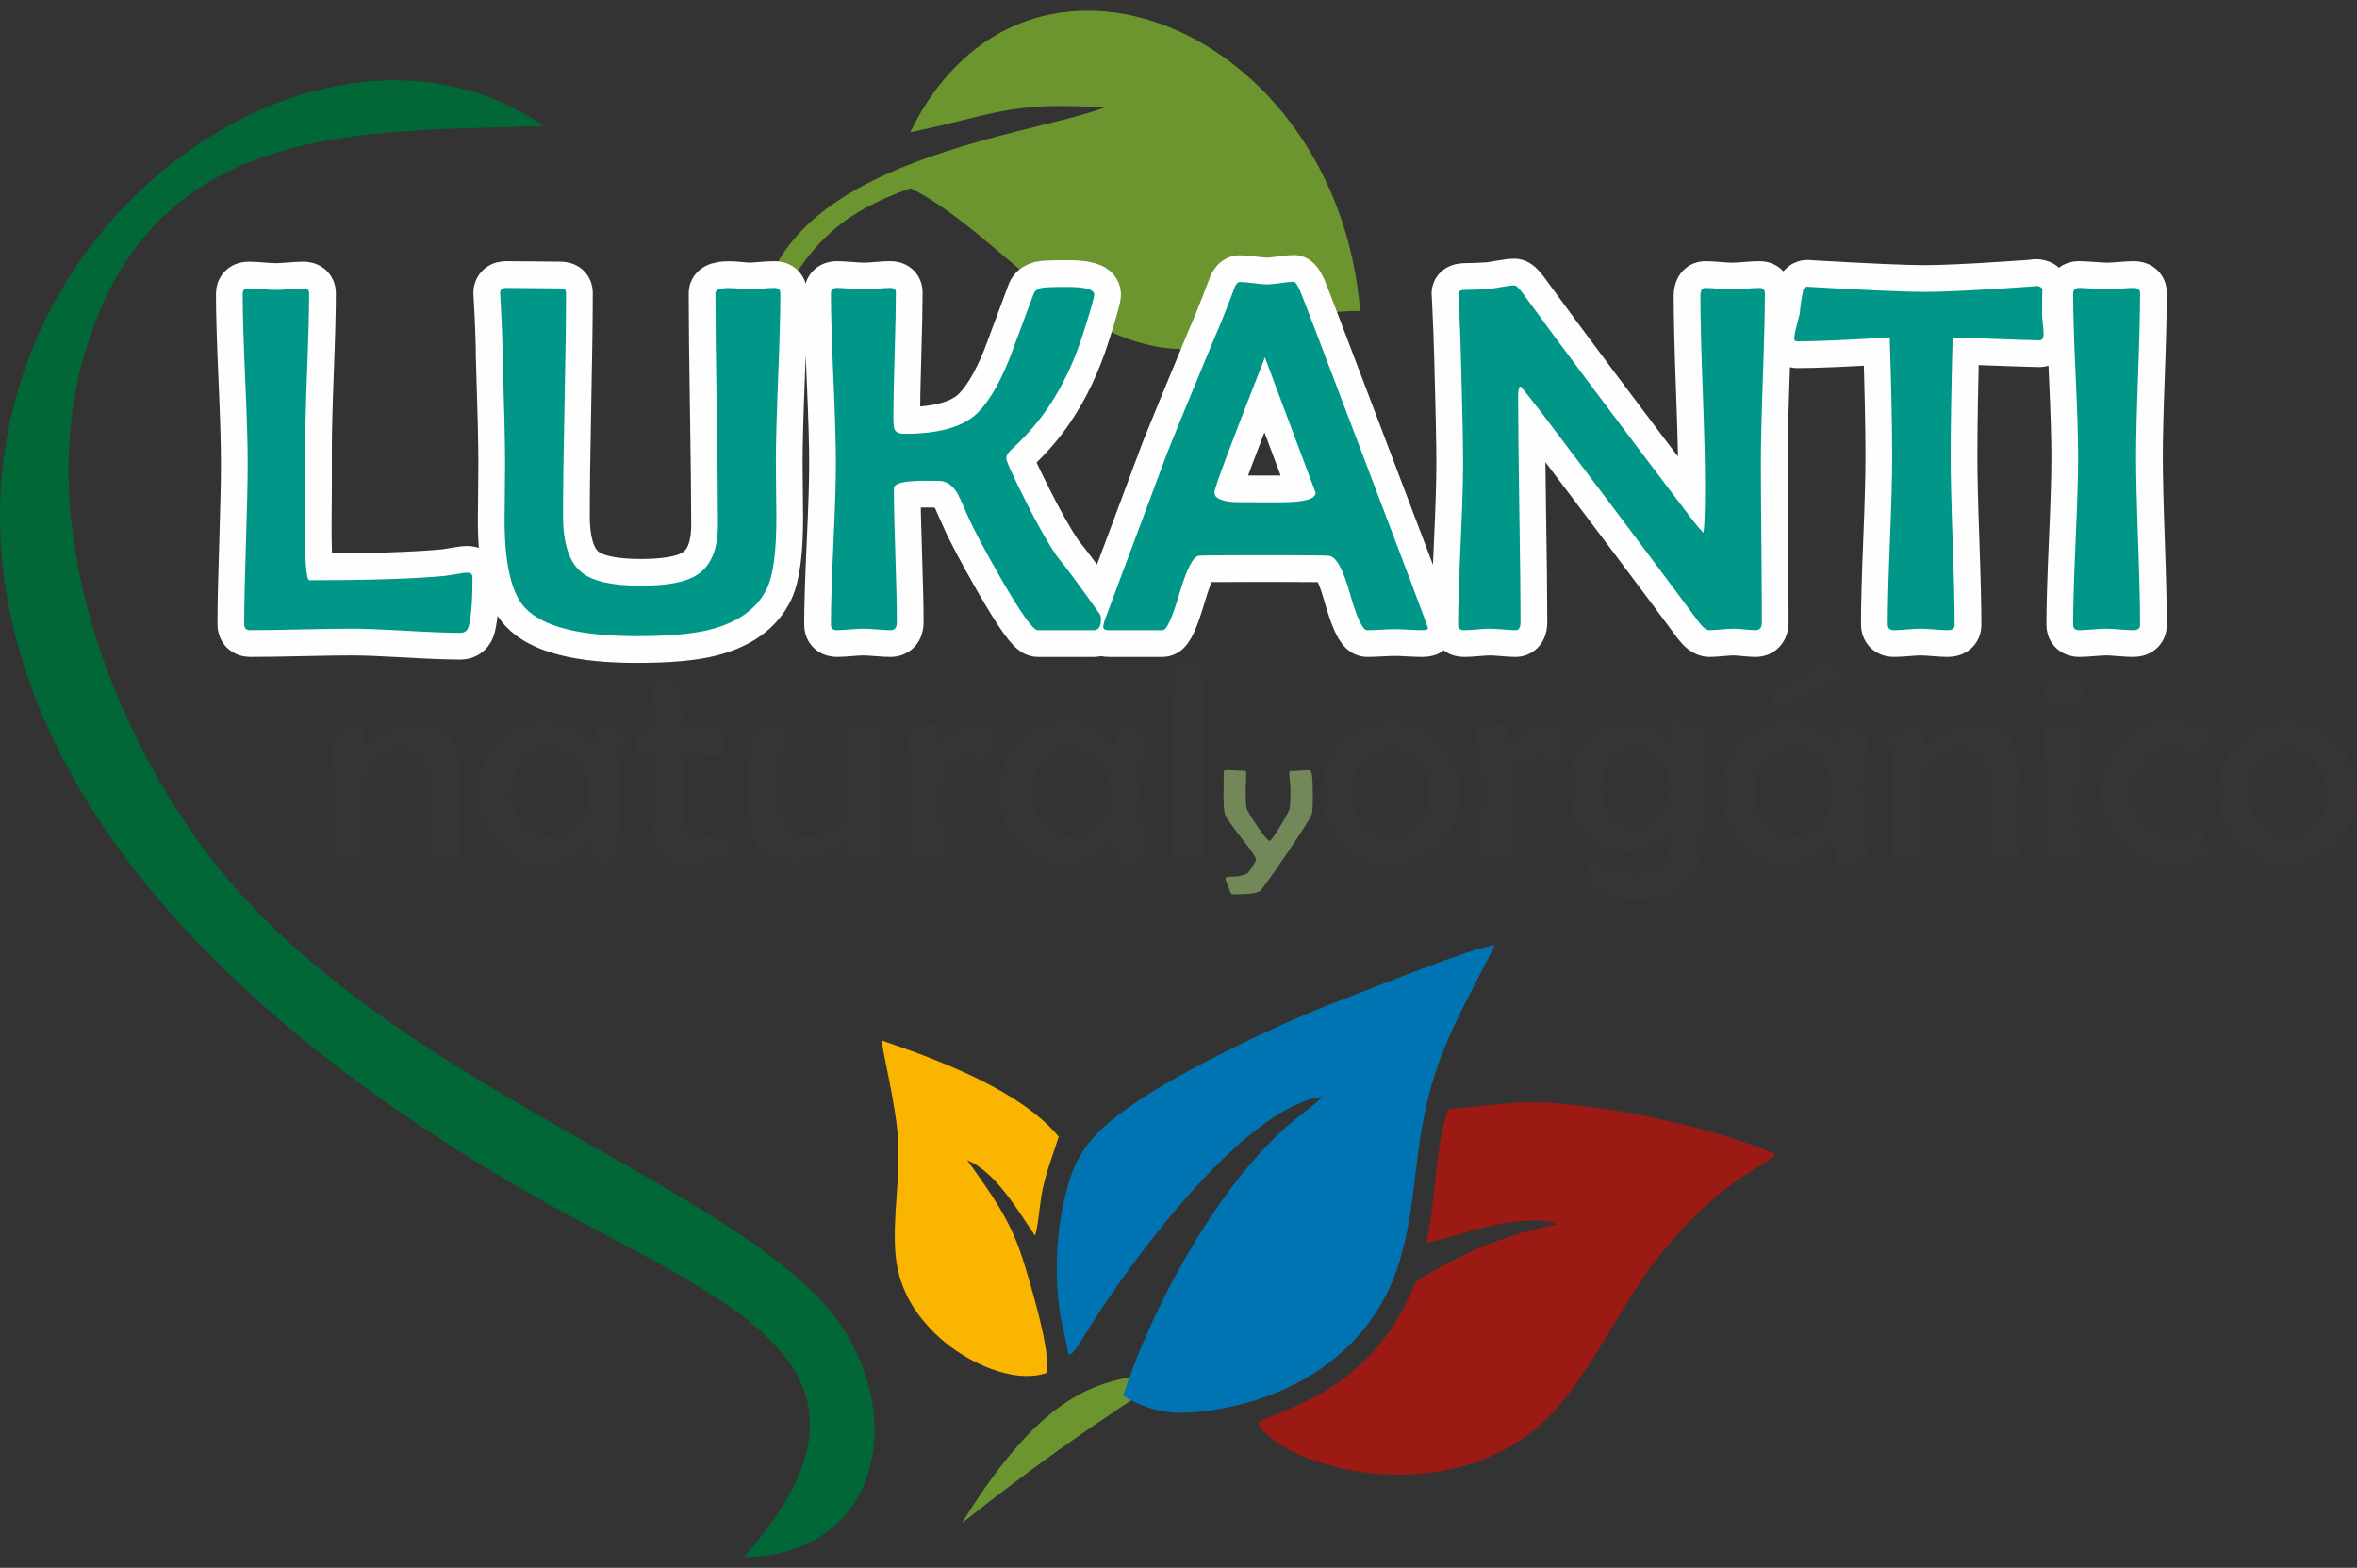 <?xml version="1.0" encoding="UTF-8"?>
<!DOCTYPE svg PUBLIC "-//W3C//DTD SVG 1.1//EN" "http://www.w3.org/Graphics/SVG/1.1/DTD/svg11.dtd">
<!-- Creator: CorelDRAW 2017 -->
<svg xmlns="http://www.w3.org/2000/svg" xml:space="preserve" width="33.077mm" height="22mm" version="1.1" style="shape-rendering:geometricPrecision; text-rendering:geometricPrecision; image-rendering:optimizeQuality; fill-rule:evenodd; clip-rule:evenodd"
viewBox="0 0 3307.7 2200"
 xmlns:xlink="http://www.w3.org/1999/xlink">
 <rect x="0" y="0" width="3307.7" height="2200" fill="#333333" stroke="none"/>
 <defs>
  <style type="text/css">
   <![CDATA[
    .str0 {stroke:#FEFEFE;stroke-width:75;stroke-linecap:round;stroke-linejoin:round;stroke-miterlimit:22.926}
    .fil2 {fill:none;fill-rule:nonzero}
    .fil6 {fill:#0074B3}
    .fil0 {fill:#016737}
    .fil1 {fill:#6C9530}
    .fil7 {fill:#9B1A14}
    .fil8 {fill:#F9B500}
    .fil4 {fill:#373435;fill-rule:nonzero}
    .fil3 {fill:#009688;fill-rule:nonzero}
    .fil5 {fill:#738859;fill-rule:nonzero}
   ]]>
  </style>
 </defs>
 <g id="Capa_x0020_1">
  <g id="_2057429691648">
   <path class="fil0" d="M1043.65 2184.98c178.14,-1.52 227.58,-174.66 144.3,-313.29 -114.08,-189.9 -576.93,-320.91 -845.7,-612.16 -154.11,-166.99 -302.42,-486.35 -224.79,-758.68 95.14,-333.72 387.12,-315.37 645.75,-323.96 -475.51,-329.69 -1433.8,678.5 -29.24,1492.52 262.05,151.87 557.16,236.4 309.68,515.57z"/>
   <path class="fil1" d="M1277.3 185.59c119.92,-24.61 136.08,-43.37 272.75,-34.76 -109.92,42.11 -487.75,75.85 -484.11,320.71 61.11,-112.44 92.64,-165.19 211.87,-207.34 85.36,41.3 183.66,153.94 261.33,192.58 170.43,84.77 206,-20.82 369.6,-20.43 -32.63,-398.99 -471.22,-579.4 -631.44,-250.76z"/>
   <path class="fil1" d="M1349.69 2137.47c535.42,-425.31 661.06,-281.94 579.11,-666.46 -270.49,740.22 -314.51,239.21 -579.11,666.46z"/>
   <g>
    <path class="fil2 str0" d="M663.1 810.22c0,31.79 -1.76,54.46 -5.14,67.9 -1.64,6.66 -5.61,9.93 -11.92,9.93 -16.95,0 -42.19,-0.94 -75.96,-2.92 -33.77,-1.87 -59.02,-2.92 -75.96,-2.92 -15.89,0 -39.73,0.35 -71.4,1.05 -31.67,0.7 -55.51,1.05 -71.52,1.05 -5.72,0 -8.53,-2.8 -8.53,-8.53 0,-24.89 0.82,-62.4 2.46,-112.65 1.63,-50.25 2.45,-87.88 2.45,-113 0,-26.41 -1.17,-66.15 -3.51,-118.97 -2.33,-52.82 -3.5,-92.43 -3.5,-118.96 0,-5.02 2.8,-7.48 8.53,-7.48 4.21,0 10.4,0.35 18.93,1.06 8.41,0.7 14.84,1.05 19.17,1.05 4.09,0 10.51,-0.35 19.16,-1.05 8.76,-0.71 15.07,-1.06 19.28,-1.06 5.49,0 8.18,2.22 8.18,6.55 0,24.19 -0.93,60.53 -2.8,109.14 -1.87,48.62 -2.81,85.19 -2.81,109.62 0,11.8 0,29.91 0,54.1 -0.23,24.19 -0.35,42.19 -0.35,54.11 0,50.6 2.11,75.96 6.2,75.96 84.02,0 147.59,-1.99 190.36,-6.08 2.1,-0.24 7.36,-1.05 15.77,-2.46 6.78,-1.28 12.04,-1.98 15.78,-1.98 4.79,0 7.13,2.22 7.13,6.54zm432.02 -398.72c0,26.53 -1.05,66.14 -3.15,118.96 -2.11,52.82 -3.16,92.44 -3.16,118.96 0,8.65 0.12,21.62 0.35,38.8 0.24,17.3 0.35,30.03 0.35,38.56 0,47.68 -4.44,80.75 -13.32,99.22 -13.79,28.28 -40.32,47.44 -79.81,57.49 -24.19,6.2 -58.32,9.23 -102.37,9.23 -79.93,0 -132.29,-13.2 -157.18,-39.73 -19.16,-20.45 -28.74,-61.58 -28.74,-123.17 0,-7.48 0.11,-20.21 0.35,-38.21 0.23,-17.88 0.35,-31.9 0.35,-42.19 0,-26.99 -1.17,-76.54 -3.51,-148.87 0,-18.7 -1.05,-46.63 -3.15,-83.91 -0.24,-2.68 -0.35,-4.55 -0.35,-5.37 0,-4.79 2.92,-7.25 8.88,-7.25 9.35,0 22.08,0.12 38.09,0.35 18.47,0.24 31.09,0.35 37.75,0.35 5.26,0 7.83,1.99 7.83,6.2 0,34.59 -0.7,86.82 -2.11,156.35 -1.4,69.65 -2.1,121.77 -2.1,156.36 0,39.26 8.77,65.91 26.41,79.81 14.96,12.27 42.77,18.47 83.09,18.47 36.81,0 62.87,-5.03 78.41,-15.08 19.63,-12.5 29.45,-35.99 29.45,-70.46 0,-36.11 -0.59,-90.22 -1.76,-162.44 -1.16,-72.21 -1.75,-126.32 -1.75,-162.43 0,-3.62 3.27,-5.84 9.93,-6.78 4.8,-0.7 11.57,-0.7 20.46,0 10.51,0.94 15.42,1.41 15.07,1.41 4.09,0 10.28,-0.35 18.58,-1.06 8.3,-0.7 14.49,-1.05 18.58,-1.05 5.73,0 8.53,2.46 8.53,7.48zm449.91 456.68c0,10.75 -3.27,16.13 -9.93,16.13l-78.77 0c-6.66,0 -23.95,-24.31 -51.88,-72.8 -23.49,-41.14 -39.15,-70.7 -46.98,-88.93 -7.71,-17.65 -12.27,-27.35 -13.32,-29.45 -6.89,-11.45 -14.84,-17.41 -23.96,-18.11 -2.68,-0.24 -10.28,-0.35 -22.78,-0.35 -28.63,0 -43.01,3.5 -43.01,10.63 0,20.92 0.7,52.35 2.11,94.07 1.4,41.72 2.1,72.92 2.1,93.6 0,7.6 -2.8,11.34 -8.53,11.34 -4.32,0 -10.87,-0.35 -19.52,-1.05 -8.64,-0.7 -15.07,-1.05 -19.39,-1.05 -4.09,0 -10.17,0.35 -18.35,1.05 -8.06,0.7 -14.14,1.05 -18.23,1.05 -5.73,0 -8.53,-2.57 -8.53,-7.83 0,-25.12 1.17,-62.87 3.5,-113.24 2.34,-50.24 3.51,-87.99 3.51,-113.11 0,-26.41 -1.17,-66.26 -3.51,-119.32 -2.33,-53.05 -3.5,-92.78 -3.5,-119.31 0,-5.02 2.8,-7.48 8.53,-7.48 4.09,0 10.4,0.35 18.81,1.05 8.42,0.71 14.73,1.06 19.05,1.06 4.09,0 10.28,-0.35 18.47,-1.06 8.18,-0.7 14.37,-1.05 18.46,-1.05 5.26,0 7.83,2.11 7.83,6.2 0,19.39 -0.59,48.61 -1.75,87.64 -1.17,39.03 -1.76,68.36 -1.76,87.99 0,8.89 0.59,14.49 1.76,16.71 1.75,4.09 6.42,6.2 14.02,6.2 44.17,0 76.54,-8.18 97.11,-24.66 17.53,-14.61 34.24,-41.37 49.9,-80.4 11.45,-30.61 22.78,-61.23 34.24,-91.85 1.63,-3.85 5.14,-6.43 10.63,-7.83 3.74,-0.93 15.78,-1.4 36.46,-1.4 25.12,0 37.74,3.62 37.74,10.63 0,4.09 -5.25,22.67 -15.77,55.51 -12.27,38.33 -28.16,72.1 -47.8,101.32 -12.97,19.86 -30.15,39.85 -51.65,59.95 -5.49,4.79 -8.18,9.23 -8.18,13.08 0,4.09 9.23,24.43 27.7,61 15.89,31.79 30.38,57.27 43.35,76.43 14.38,17.53 34.36,44.64 60.07,81.1 1.17,2.1 1.75,4.21 1.75,6.54zm458.9 13.33c0,1.87 -2.69,2.8 -8.18,2.8 -4.32,0 -10.75,-0.23 -19.05,-0.7 -8.41,-0.47 -14.72,-0.7 -19.05,-0.7 -4.32,0 -10.86,0.23 -19.63,0.7 -8.64,0.47 -15.19,0.7 -19.51,0.7 -6.31,0 -14.38,-17.3 -24.19,-51.89 -9.82,-34.59 -19.75,-52.11 -29.92,-52.58 -8.3,-0.47 -29.91,-0.7 -65.09,-0.7l-53.29 0c-37.04,0 -58.19,0.23 -63.45,0.7 -8.06,0.7 -17.18,18.35 -27.34,52.82 -10.17,34.47 -18,51.65 -23.49,51.65l-76.66 0c-4.56,0 -6.9,-1.64 -6.9,-5.02 0,-2.46 1.64,-7.95 4.91,-16.37l85.42 -228.8c7.25,-18.35 29.1,-71.52 65.56,-159.4 6.55,-14.61 15.43,-36.58 26.53,-65.91 2.8,-8.76 5.73,-13.08 9,-13.08 4.32,0 10.86,0.58 19.4,1.63 8.53,1.17 14.95,1.75 19.28,1.75 4.2,0 10.4,-0.58 18.81,-1.87 8.42,-1.28 14.61,-1.87 18.58,-1.87 1.99,0 4.91,4.09 8.65,12.27 5.26,12.86 31.67,81.92 79.11,207.19 67.08,176.23 100.5,265.04 100.5,266.68zm-157.64 -190.13c-2.1,-5.5 -13.09,-34.83 -32.96,-87.76 -19.28,-51.42 -31.9,-85.43 -38.21,-102.14 -47.33,120.48 -70.93,183.7 -70.93,189.31 0,7.83 8.53,12.27 25.71,13.68 0.93,0.23 11.92,0.35 33.19,0.35l34.82 0c32.25,0 48.38,-4.45 48.38,-13.44zm630.44 -279.88c0,26.29 -0.93,65.91 -2.8,118.85 -1.87,52.93 -2.8,92.66 -2.8,119.07 0,24.9 0.23,62.17 0.7,111.84 0.46,49.66 0.7,86.82 0.7,111.71 0,7.6 -2.92,11.34 -8.65,11.34 -3.51,0 -8.65,-0.35 -15.54,-1.05 -6.9,-0.7 -12.16,-1.05 -15.54,-1.05 -3.74,0 -9.35,0.35 -16.95,1.05 -7.59,0.7 -13.2,1.05 -16.94,1.05 -4.09,0 -8.88,-3.62 -14.49,-10.87 -49.2,-66.49 -123.64,-165.59 -223.55,-297.52 -15.55,-20.1 -24.54,-31.32 -27,-33.54 -2.22,0 -3.39,4.68 -3.39,14.03 0,35.17 0.59,87.87 1.64,158.34 1.17,70.35 1.75,123.17 1.75,158.22 0,7.6 -2.33,11.34 -6.89,11.34 -3.86,0 -9.82,-0.35 -17.76,-1.05 -7.95,-0.7 -13.91,-1.05 -17.77,-1.05 -4.09,0 -10.28,0.35 -18.34,1.05 -8.07,0.7 -14.26,1.05 -18.35,1.05 -5.73,0 -8.53,-2.34 -8.53,-6.89 0,-25.01 1.17,-62.87 3.5,-113.47 2.34,-50.49 3.51,-88.47 3.51,-113.82 0,-27.58 -1.05,-77.36 -3.04,-149.23 -0.35,-18.7 -1.52,-46.75 -3.27,-84.14l-0.35 -4.44c-0.23,-3.51 2.45,-5.26 8.18,-5.49 14.84,-0.24 26.41,-0.7 34.82,-1.41 3.28,-0.23 9.23,-1.16 18.12,-2.8 7.48,-1.4 13.43,-2.1 17.76,-2.1 2.1,0 5.72,3.27 10.75,9.93 52.47,72.1 132.75,179.49 240.96,321.83 4.79,5.96 9.23,11.1 13.32,15.42 1.64,-9.58 2.34,-31.43 2.34,-65.67 0,-29.68 -1.05,-74.21 -3.27,-133.57 -2.22,-59.36 -3.27,-103.65 -3.27,-133.1 0,-7.6 2.33,-11.34 6.89,-11.34 4.09,0 10.28,0.35 18.58,1.05 8.42,0.71 14.61,1.06 18.7,1.06 4.32,0 10.87,-0.35 19.51,-1.06 8.77,-0.7 15.2,-1.05 19.52,-1.05 4.79,0 7.24,2.46 7.24,7.48zm391.13 57.26c0,5.96 -2.1,8.88 -6.19,8.88 -6.43,0 -46.86,-1.4 -121.42,-4.2 -1.87,69.64 -2.8,125.39 -2.8,167.45 0,26.18 0.93,65.56 2.8,118.15 1.87,52.47 2.81,91.85 2.81,118.02 0,4.8 -3.28,7.25 -9.94,7.25 -4.09,0 -10.28,-0.35 -18.81,-1.05 -8.41,-0.7 -14.73,-1.05 -19.05,-1.05 -4.09,0 -10.4,0.35 -18.81,1.05 -8.42,0.7 -14.73,1.05 -18.82,1.05 -5.72,0 -8.53,-2.8 -8.53,-8.53 0,-26.06 1.05,-65.09 3.16,-117.33 2.1,-52.12 3.15,-91.38 3.15,-117.56 0,-40.66 -1.17,-96.52 -3.5,-167.45 -59.02,3.74 -102.37,5.61 -129.83,5.61 -2.69,0 -4.09,-1.17 -4.09,-3.39 0,-4.21 1.05,-10.05 3.15,-17.88 2.57,-10.05 4.09,-16.01 4.56,-17.77 0.47,-8.06 2.1,-19.16 4.91,-33.3 1.17,-2.92 3.04,-4.44 5.84,-4.44l4.09 0.35c80.75,4.67 134.04,7.01 159.86,7.01 22.79,0 60.18,-1.63 111.95,-5.02 35.41,-2.22 50.14,-3.39 44.18,-3.39 5.96,0 9.23,2.1 9.93,6.19 -0.47,-2.45 -0.7,8.53 -0.7,33.19 0,3.04 0.35,7.59 1.05,13.91 0.7,6.31 1.05,10.98 1.05,14.25zm135.44 408.3c0,4.8 -3.27,7.25 -9.93,7.25 -4.09,0 -10.28,-0.35 -18.81,-1.05 -8.42,-0.7 -14.61,-1.05 -18.7,-1.05 -4.33,0 -10.75,0.35 -19.17,1.05 -8.41,0.7 -14.72,1.05 -18.81,1.05 -5.73,0 -8.53,-2.57 -8.53,-7.83 0,-26.06 1.17,-65.21 3.5,-117.68 2.34,-52.35 3.51,-91.61 3.51,-117.91 0,-25.35 -1.17,-63.33 -3.51,-114.17 -2.33,-50.71 -3.5,-88.81 -3.5,-114.17 0,-5.72 2.69,-8.53 7.95,-8.53 4.32,0 10.86,0.35 19.86,1.05 8.88,0.71 15.66,1.06 20.22,1.06 4.09,0 10.28,-0.35 18.46,-1.06 8.3,-0.7 14.49,-1.05 18.58,-1.05 5.96,0 8.88,2.34 8.88,6.9 0,25.47 -0.93,63.8 -2.8,114.99 -1.87,51.06 -2.81,89.39 -2.81,114.98 0,26.3 0.94,65.68 2.81,118.15 1.87,52.47 2.8,91.85 2.8,118.02z"/>
    <path id="1" class="fil3" d="M663.1 810.22c0,31.79 -1.76,54.46 -5.14,67.9 -1.64,6.66 -5.61,9.93 -11.92,9.93 -16.95,0 -42.19,-0.94 -75.96,-2.92 -33.77,-1.87 -59.02,-2.92 -75.96,-2.92 -15.89,0 -39.73,0.35 -71.4,1.05 -31.67,0.7 -55.51,1.05 -71.52,1.05 -5.72,0 -8.53,-2.8 -8.53,-8.53 0,-24.89 0.82,-62.4 2.46,-112.65 1.63,-50.25 2.45,-87.88 2.45,-113 0,-26.41 -1.17,-66.15 -3.51,-118.97 -2.33,-52.82 -3.5,-92.43 -3.5,-118.96 0,-5.02 2.8,-7.48 8.53,-7.48 4.21,0 10.4,0.35 18.93,1.06 8.41,0.7 14.84,1.05 19.17,1.05 4.09,0 10.51,-0.35 19.16,-1.05 8.76,-0.71 15.07,-1.06 19.28,-1.06 5.49,0 8.18,2.22 8.18,6.55 0,24.19 -0.93,60.53 -2.8,109.14 -1.87,48.62 -2.81,85.19 -2.81,109.62 0,11.8 0,29.91 0,54.1 -0.23,24.19 -0.35,42.19 -0.35,54.11 0,50.6 2.11,75.96 6.2,75.96 84.02,0 147.59,-1.99 190.36,-6.08 2.1,-0.24 7.36,-1.05 15.77,-2.46 6.78,-1.28 12.04,-1.98 15.78,-1.98 4.79,0 7.13,2.22 7.13,6.54zm432.02 -398.72c0,26.53 -1.05,66.14 -3.15,118.96 -2.11,52.82 -3.16,92.44 -3.16,118.96 0,8.65 0.12,21.62 0.35,38.8 0.24,17.3 0.35,30.03 0.35,38.56 0,47.68 -4.44,80.75 -13.32,99.22 -13.79,28.28 -40.32,47.44 -79.81,57.49 -24.19,6.2 -58.32,9.23 -102.37,9.23 -79.93,0 -132.29,-13.2 -157.18,-39.73 -19.16,-20.45 -28.74,-61.58 -28.74,-123.17 0,-7.48 0.11,-20.21 0.35,-38.21 0.23,-17.88 0.35,-31.9 0.35,-42.19 0,-26.99 -1.17,-76.54 -3.51,-148.87 0,-18.7 -1.05,-46.63 -3.15,-83.91 -0.24,-2.68 -0.35,-4.55 -0.35,-5.37 0,-4.79 2.92,-7.25 8.88,-7.25 9.35,0 22.08,0.12 38.09,0.35 18.47,0.24 31.09,0.35 37.75,0.35 5.26,0 7.83,1.99 7.83,6.2 0,34.59 -0.7,86.82 -2.11,156.35 -1.4,69.65 -2.1,121.77 -2.1,156.36 0,39.26 8.77,65.91 26.41,79.81 14.96,12.27 42.77,18.47 83.09,18.47 36.81,0 62.87,-5.03 78.41,-15.08 19.63,-12.5 29.45,-35.99 29.45,-70.46 0,-36.11 -0.59,-90.22 -1.76,-162.44 -1.16,-72.21 -1.75,-126.32 -1.75,-162.43 0,-3.62 3.27,-5.84 9.93,-6.78 4.8,-0.7 11.57,-0.7 20.46,0 10.51,0.94 15.42,1.41 15.07,1.41 4.09,0 10.28,-0.35 18.58,-1.06 8.3,-0.7 14.49,-1.05 18.58,-1.05 5.73,0 8.53,2.46 8.53,7.48zm449.91 456.68c0,10.75 -3.27,16.13 -9.93,16.13l-78.77 0c-6.66,0 -23.95,-24.31 -51.88,-72.8 -23.49,-41.14 -39.15,-70.7 -46.98,-88.93 -7.71,-17.65 -12.27,-27.35 -13.32,-29.45 -6.89,-11.45 -14.84,-17.41 -23.96,-18.11 -2.68,-0.24 -10.28,-0.35 -22.78,-0.35 -28.63,0 -43.01,3.5 -43.01,10.63 0,20.92 0.7,52.35 2.11,94.07 1.4,41.72 2.1,72.92 2.1,93.6 0,7.6 -2.8,11.34 -8.53,11.34 -4.32,0 -10.87,-0.35 -19.52,-1.05 -8.64,-0.7 -15.07,-1.05 -19.39,-1.05 -4.09,0 -10.17,0.35 -18.35,1.05 -8.06,0.7 -14.14,1.05 -18.23,1.05 -5.73,0 -8.53,-2.57 -8.53,-7.83 0,-25.12 1.17,-62.87 3.5,-113.24 2.34,-50.24 3.51,-87.99 3.51,-113.11 0,-26.41 -1.17,-66.26 -3.51,-119.32 -2.33,-53.05 -3.5,-92.78 -3.5,-119.31 0,-5.02 2.8,-7.48 8.53,-7.48 4.09,0 10.4,0.35 18.81,1.05 8.42,0.71 14.73,1.06 19.05,1.06 4.09,0 10.28,-0.35 18.47,-1.06 8.18,-0.7 14.37,-1.05 18.46,-1.05 5.26,0 7.83,2.11 7.83,6.2 0,19.39 -0.59,48.61 -1.75,87.64 -1.17,39.03 -1.76,68.36 -1.76,87.99 0,8.89 0.59,14.49 1.76,16.71 1.75,4.09 6.42,6.2 14.02,6.2 44.17,0 76.54,-8.18 97.11,-24.66 17.53,-14.61 34.24,-41.37 49.9,-80.4 11.45,-30.61 22.78,-61.23 34.24,-91.85 1.63,-3.85 5.14,-6.43 10.63,-7.83 3.74,-0.93 15.78,-1.4 36.46,-1.4 25.12,0 37.74,3.62 37.74,10.63 0,4.09 -5.25,22.67 -15.77,55.51 -12.27,38.33 -28.16,72.1 -47.8,101.32 -12.97,19.86 -30.15,39.85 -51.65,59.95 -5.49,4.79 -8.18,9.23 -8.18,13.08 0,4.09 9.23,24.43 27.7,61 15.89,31.79 30.38,57.27 43.35,76.43 14.38,17.53 34.36,44.64 60.07,81.1 1.17,2.1 1.75,4.21 1.75,6.54zm458.9 13.33c0,1.87 -2.69,2.8 -8.18,2.8 -4.32,0 -10.75,-0.23 -19.05,-0.7 -8.41,-0.47 -14.72,-0.7 -19.05,-0.7 -4.32,0 -10.86,0.23 -19.63,0.7 -8.64,0.47 -15.19,0.7 -19.51,0.7 -6.31,0 -14.38,-17.3 -24.19,-51.89 -9.82,-34.59 -19.75,-52.11 -29.92,-52.58 -8.3,-0.47 -29.91,-0.7 -65.09,-0.7l-53.29 0c-37.04,0 -58.19,0.23 -63.45,0.7 -8.06,0.7 -17.18,18.35 -27.34,52.82 -10.17,34.47 -18,51.65 -23.49,51.65l-76.66 0c-4.56,0 -6.9,-1.64 -6.9,-5.02 0,-2.46 1.64,-7.95 4.91,-16.37l85.42 -228.8c7.25,-18.35 29.1,-71.52 65.56,-159.4 6.55,-14.61 15.43,-36.58 26.53,-65.91 2.8,-8.76 5.73,-13.08 9,-13.08 4.32,0 10.86,0.58 19.4,1.63 8.53,1.17 14.95,1.75 19.28,1.75 4.2,0 10.4,-0.58 18.81,-1.87 8.42,-1.28 14.61,-1.87 18.58,-1.87 1.99,0 4.91,4.09 8.65,12.27 5.26,12.86 31.67,81.92 79.11,207.19 67.08,176.23 100.5,265.04 100.5,266.68zm-157.64 -190.13c-2.1,-5.5 -13.09,-34.83 -32.96,-87.76 -19.28,-51.42 -31.9,-85.43 -38.21,-102.14 -47.33,120.48 -70.93,183.7 -70.93,189.31 0,7.83 8.53,12.27 25.71,13.68 0.93,0.23 11.92,0.35 33.19,0.35l34.82 0c32.25,0 48.38,-4.45 48.38,-13.44zm630.44 -279.88c0,26.29 -0.93,65.91 -2.8,118.85 -1.87,52.93 -2.8,92.66 -2.8,119.07 0,24.9 0.23,62.17 0.7,111.84 0.46,49.66 0.7,86.82 0.7,111.71 0,7.6 -2.92,11.34 -8.65,11.34 -3.51,0 -8.65,-0.35 -15.54,-1.05 -6.9,-0.7 -12.16,-1.05 -15.54,-1.05 -3.74,0 -9.35,0.35 -16.95,1.05 -7.59,0.7 -13.2,1.05 -16.94,1.05 -4.09,0 -8.88,-3.62 -14.49,-10.87 -49.2,-66.49 -123.64,-165.59 -223.55,-297.52 -15.55,-20.1 -24.54,-31.32 -27,-33.54 -2.22,0 -3.39,4.68 -3.39,14.03 0,35.17 0.59,87.87 1.64,158.34 1.17,70.35 1.75,123.17 1.75,158.22 0,7.6 -2.33,11.34 -6.89,11.34 -3.86,0 -9.82,-0.35 -17.76,-1.05 -7.95,-0.7 -13.91,-1.05 -17.77,-1.05 -4.09,0 -10.28,0.35 -18.34,1.05 -8.07,0.7 -14.26,1.05 -18.35,1.05 -5.73,0 -8.53,-2.34 -8.53,-6.89 0,-25.01 1.17,-62.87 3.5,-113.47 2.34,-50.49 3.51,-88.47 3.51,-113.82 0,-27.58 -1.05,-77.36 -3.04,-149.23 -0.35,-18.7 -1.52,-46.75 -3.27,-84.14l-0.35 -4.44c-0.23,-3.51 2.45,-5.26 8.18,-5.49 14.84,-0.24 26.41,-0.7 34.82,-1.41 3.28,-0.23 9.23,-1.16 18.12,-2.8 7.48,-1.4 13.43,-2.1 17.76,-2.1 2.1,0 5.72,3.27 10.75,9.93 52.47,72.1 132.75,179.49 240.96,321.83 4.79,5.96 9.23,11.1 13.32,15.42 1.64,-9.58 2.34,-31.43 2.34,-65.67 0,-29.68 -1.05,-74.21 -3.27,-133.57 -2.22,-59.36 -3.27,-103.65 -3.27,-133.1 0,-7.6 2.33,-11.34 6.89,-11.34 4.09,0 10.28,0.35 18.58,1.05 8.42,0.71 14.61,1.06 18.7,1.06 4.32,0 10.87,-0.35 19.51,-1.06 8.77,-0.7 15.2,-1.05 19.52,-1.05 4.79,0 7.24,2.46 7.24,7.48zm391.13 57.26c0,5.96 -2.1,8.88 -6.19,8.88 -6.43,0 -46.86,-1.4 -121.42,-4.2 -1.87,69.64 -2.8,125.39 -2.8,167.45 0,26.18 0.93,65.56 2.8,118.15 1.87,52.47 2.81,91.85 2.81,118.02 0,4.8 -3.28,7.25 -9.94,7.25 -4.09,0 -10.28,-0.35 -18.81,-1.05 -8.41,-0.7 -14.73,-1.05 -19.05,-1.05 -4.09,0 -10.4,0.35 -18.81,1.05 -8.42,0.7 -14.73,1.05 -18.82,1.05 -5.72,0 -8.53,-2.8 -8.53,-8.53 0,-26.06 1.05,-65.09 3.16,-117.33 2.1,-52.12 3.15,-91.38 3.15,-117.56 0,-40.66 -1.17,-96.52 -3.5,-167.45 -59.02,3.74 -102.37,5.61 -129.83,5.61 -2.69,0 -4.09,-1.17 -4.09,-3.39 0,-4.21 1.05,-10.05 3.15,-17.88 2.57,-10.05 4.09,-16.01 4.56,-17.77 0.47,-8.06 2.1,-19.16 4.91,-33.3 1.17,-2.92 3.04,-4.44 5.84,-4.44l4.09 0.35c80.75,4.67 134.04,7.01 159.86,7.01 22.79,0 60.18,-1.63 111.95,-5.02 35.41,-2.22 50.14,-3.39 44.18,-3.39 5.96,0 9.23,2.1 9.93,6.19 -0.47,-2.45 -0.7,8.53 -0.7,33.19 0,3.04 0.35,7.59 1.05,13.91 0.7,6.31 1.05,10.98 1.05,14.25zm135.44 408.3c0,4.8 -3.27,7.25 -9.93,7.25 -4.09,0 -10.28,-0.35 -18.81,-1.05 -8.42,-0.7 -14.61,-1.05 -18.7,-1.05 -4.33,0 -10.75,0.35 -19.17,1.05 -8.41,0.7 -14.72,1.05 -18.81,1.05 -5.73,0 -8.53,-2.57 -8.53,-7.83 0,-26.06 1.17,-65.21 3.5,-117.68 2.34,-52.35 3.51,-91.61 3.51,-117.91 0,-25.35 -1.17,-63.33 -3.51,-114.17 -2.33,-50.71 -3.5,-88.81 -3.5,-114.17 0,-5.72 2.69,-8.53 7.95,-8.53 4.32,0 10.86,0.35 19.86,1.05 8.88,0.71 15.66,1.06 20.22,1.06 4.09,0 10.28,-0.35 18.46,-1.06 8.3,-0.7 14.49,-1.05 18.58,-1.05 5.96,0 8.88,2.34 8.88,6.9 0,25.47 -0.93,63.8 -2.8,114.99 -1.87,51.06 -2.81,89.39 -2.81,114.98 0,26.3 0.94,65.68 2.81,118.15 1.87,52.47 2.8,91.85 2.8,118.02z"/>
   </g>
   <g id="_2057429625760">
    <path class="fil4" d="M644.53 1206.06c0,2.94 -1.37,4.45 -4.04,4.45 -4.38,0 -11.03,-0.07 -19.79,-0.2 -8.77,-0.14 -15.35,-0.21 -19.8,-0.21 -2.4,0 -3.63,-1.92 -3.63,-5.82 0,-6.58 0.21,-16.51 0.62,-29.93 0.41,-13.36 0.61,-23.43 0.61,-30.07 0,-5.41 -0.07,-13.36 -0.2,-24.04 -0.14,-10.62 -0.21,-18.63 -0.21,-23.98 0,-15.27 -2.19,-26.02 -6.57,-32.32 -5.41,-7.47 -15.28,-11.24 -29.73,-11.24 -6.64,0 -15.96,3.77 -27.88,11.3 -12.53,7.88 -18.83,14.94 -18.83,21.1l0 120.41c0,3.29 -1.3,5 -3.84,5 -4.24,0 -10.68,-0.07 -19.24,-0.2 -8.63,-0.14 -15,-0.21 -19.32,-0.21 -2.81,0 -4.25,-1.51 -4.25,-4.59 0,-10.62 0.21,-26.44 0.55,-47.6 0.34,-21.17 0.48,-37.06 0.48,-47.81 0,-28.49 -2.94,-54.79 -8.83,-78.84 -0.41,-1.23 -0.62,-2.12 -0.62,-2.6 0,-1.37 0.89,-2.33 2.6,-2.88 0.96,-0.06 8.56,-1.37 22.95,-3.69 14.38,-2.33 21.92,-3.5 22.6,-3.5 0.75,0 1.3,1.1 1.58,3.22 0.68,8.29 2.19,16.71 4.58,25.14 6.99,-5.48 16.17,-12.33 27.47,-20.48 14.04,-8.56 27.67,-12.81 40.75,-12.81 25.14,0 42.33,7.26 51.51,21.85 6.85,10.75 10.28,28.01 10.28,51.99 0,4.18 -0.14,10.48 -0.35,19.04 -0.2,8.56 -0.27,15 -0.27,19.31 0,8.91 0.14,22.33 0.41,40.07 0.27,17.81 0.41,31.23 0.41,40.14zm233.42 -177.6c0,0.54 -0.2,1.71 -0.61,3.63 -5.34,30.61 -8.02,56.98 -8.02,79.17 0,1.37 1.72,31.37 5.14,90.07l0.21 2.81c0.13,3.91 -1.65,5.82 -5.35,5.82 -3.69,0 -9.24,0.41 -16.71,1.3 -7.4,0.89 -12.94,1.31 -16.57,1.31 -2.54,0 -4.46,-4.66 -5.83,-13.98 -1.37,-9.31 -2.6,-13.97 -3.83,-13.97 -0.82,0 -4.39,2.6 -10.82,7.81 -7.88,6.37 -15.28,11.23 -22.06,14.59 -10.61,5.34 -21.16,8.01 -31.71,8.01 -25.96,0 -47.88,-10.34 -65.69,-31.09 -16.85,-19.8 -25.27,-42.88 -25.27,-69.25 0,-29.66 8.49,-54.25 25.48,-73.63 17.81,-20.21 41.23,-30.28 70.27,-30.28 20.48,0 38.36,7.13 53.57,21.31 2.26,2.67 5.82,6.57 10.68,11.64 0.34,0.41 0.75,0.62 1.16,0.62 0.83,0 1.99,-4.18 3.43,-12.68 1.51,-8.42 3.36,-12.67 5.68,-12.67 3.63,0 10.42,1.03 20.35,3.02 11.02,2.39 16.5,4.59 16.5,6.44zm-51.37 83.9c0,-16.44 -4.86,-30.48 -14.65,-42.26 -10.28,-12.67 -23.43,-19.04 -39.52,-19.04 -16.03,0 -29.39,6.3 -40.14,18.83 -10.28,12.06 -15.41,26.17 -15.41,42.47 0,16.16 5.13,30.21 15.41,42.12 10.75,12.4 24.11,18.63 40.14,18.63 15.68,0 28.76,-6.37 39.31,-19.04 9.93,-11.92 14.86,-25.75 14.86,-41.71zm195.69 61.03c0,2.94 -0.27,6.92 -0.82,11.98 -0.62,6.24 -1.03,10.28 -1.17,12.13 -0.13,2.39 -0.34,3.83 -0.61,4.38 -0.55,0.96 -1.78,1.85 -3.77,2.81 -10.96,5.27 -28.15,7.88 -51.64,7.88 -31.03,0 -46.65,-14.18 -46.79,-42.54 0,-11.37 0.21,-28.42 0.62,-51.23 0.41,-22.81 0.62,-39.93 0.62,-51.3 0,-5.48 -2.74,-8.43 -8.22,-8.84 -5,0 -9.87,-0.07 -14.66,-0.2 -2.81,-0.69 -4.25,-6.17 -4.25,-16.51 0,-3.84 0.28,-7.95 0.83,-12.26 0.41,-3.22 2.53,-5.14 6.43,-5.82 3.29,0 6.58,-0.07 9.8,-0.21 6.16,-0.27 9.25,-3.01 9.25,-8.22 0,-5.34 -0.14,-13.49 -0.42,-24.52 -0.27,-10.96 -0.41,-19.18 -0.41,-24.66 0,-9.79 1.85,-14.65 5.62,-14.65 1.16,0 13.7,2.05 37.47,6.16 3.08,0.41 4.58,1.85 4.58,4.38 0,5.96 -0.47,14.8 -1.43,26.58 -0.96,11.78 -1.44,20.62 -1.44,26.51 0,3.9 1.85,5.82 5.48,5.82l48.42 0c2.26,0 3.43,0.82 3.43,2.4 0,1.57 -0.28,4.17 -0.76,7.74 -0.48,3.49 -0.68,6.16 -0.68,7.87 0,1.99 0.07,5.07 0.2,9.25 0.14,4.11 0.21,7.19 0.21,9.18 0,2.53 -1.85,3.83 -5.62,3.83 -5.41,0 -13.49,-0.34 -24.38,-1.02 -10.82,-0.69 -18.9,-1.03 -24.32,-1.03 -1.02,0 -1.85,3.83 -2.39,11.44 -0.28,9.52 -0.41,22.8 -0.41,40l0 29.93c0,11.5 1.09,19.52 3.22,24.04 3.15,6.99 9.72,10.48 19.72,10.48 4.11,0 10.14,-0.89 18.15,-2.67 7.95,-1.78 13.91,-2.67 17.74,-2.67 1.58,0 2.4,1.16 2.4,3.56zm214.45 -145.35c0,9.8 -0.41,24.53 -1.23,44.32 -0.82,19.73 -1.23,34.52 -1.23,44.45 0,9.73 0.27,24.39 0.89,43.84 0.61,19.45 0.89,34.11 0.89,43.83 0,2.67 -1.24,4.46 -3.77,5.21 -1.1,0.27 -14.73,0.41 -40.89,0.41 -1.58,0 -2.53,-5 -2.88,-15.07 -0.34,-10 -1.09,-15.07 -2.33,-15.07 -0.68,0 -1.64,0.62 -3.01,1.85 -22.33,19.39 -44.32,29.11 -66.1,29.11 -29.52,0 -49.04,-10.68 -58.49,-32.12 -5.89,-13.22 -8.83,-37.06 -8.83,-71.44 0,-31.03 2.46,-57.33 7.39,-78.9 1.17,-5.21 3.36,-7.81 6.58,-7.81 3.9,0 9.72,0.07 17.53,0.2 7.74,0.14 13.56,0.21 17.47,0.21 2.67,0 4.04,1.44 4.04,4.38 0,5.21 -0.89,13.91 -2.6,26.1 -1.85,13.01 -2.81,22.12 -2.95,27.46 -0.41,8.09 -0.62,16.92 -0.62,26.51 0,23.43 1.65,39.11 5,47.19 5.76,14.45 18.5,21.65 38.22,21.65 8.43,0 18.36,-4.18 29.87,-12.47 12.05,-8.7 18.28,-17.05 18.76,-25.07 0.69,-10 1.03,-45.34 1.03,-105.96 0,-6.5 2.74,-9.79 8.22,-9.79l33.22 0c3.9,0 5.82,2.33 5.82,6.98zm155.69 -6.43c0,14.72 -1.03,28.15 -3.02,40.2 -0.41,3.08 -1.78,4.59 -4.04,4.59 -2.81,0 -7.05,-0.27 -12.74,-0.89 -5.75,-0.62 -10.07,-0.89 -13.01,-0.89 -16.92,0 -27.74,4.73 -32.4,14.25 -2.81,5.75 -4.25,17.74 -4.25,35.89l0 22.12c0,7.47 0.28,18.84 0.83,34.11 0.54,15.21 0.82,26.58 0.82,34.11 0,3.56 -1.51,5.41 -4.59,5.41 -4.11,0 -10.34,-0.07 -18.7,-0.2 -8.36,-0.14 -14.66,-0.21 -18.77,-0.21 -3.01,0 -4.59,-1.64 -4.59,-5 0,-10.82 0.21,-27.19 0.55,-48.97 0.34,-21.78 0.48,-38.22 0.48,-49.18 0,-33.01 -3.01,-59.59 -9.04,-79.66 -0.27,-1.09 -0.41,-1.85 -0.41,-2.4 0,-1.64 0.89,-2.74 2.6,-3.42 4.86,-0.55 11.78,-1.37 20.69,-2.47 14.31,-2.74 20.96,-4.11 19.86,-4.11 2.12,0 3.56,3.98 4.18,11.92 0.68,8.02 1.92,11.99 3.63,11.99 0.27,0 0.61,-0.14 1.03,-0.41 5.47,-3.5 10.95,-6.99 16.5,-10.55 6.03,-3.63 12.19,-6.3 18.56,-8.08 5.21,-1.58 11.92,-2.4 20.14,-2.4 10.48,0 15.69,1.44 15.69,4.25zm217.39 6.85c0,0.54 -0.2,1.71 -0.61,3.63 -5.34,30.61 -8.02,56.98 -8.02,79.17 0,1.37 1.72,31.37 5.14,90.07l0.21 2.81c0.13,3.91 -1.65,5.82 -5.35,5.82 -3.69,0 -9.24,0.41 -16.71,1.3 -7.4,0.89 -12.94,1.31 -16.57,1.31 -2.54,0 -4.46,-4.66 -5.83,-13.98 -1.37,-9.31 -2.6,-13.97 -3.83,-13.97 -0.82,0 -4.39,2.6 -10.82,7.81 -7.88,6.37 -15.28,11.23 -22.06,14.59 -10.61,5.34 -21.16,8.01 -31.71,8.01 -25.96,0 -47.88,-10.34 -65.69,-31.09 -16.85,-19.8 -25.27,-42.88 -25.27,-69.25 0,-29.66 8.49,-54.25 25.48,-73.63 17.81,-20.21 41.23,-30.28 70.27,-30.28 20.48,0 38.36,7.13 53.57,21.31 2.26,2.67 5.82,6.57 10.68,11.64 0.34,0.41 0.75,0.62 1.16,0.62 0.83,0 1.99,-4.18 3.43,-12.68 1.51,-8.42 3.36,-12.67 5.68,-12.67 3.63,0 10.42,1.03 20.35,3.02 11.02,2.39 16.5,4.59 16.5,6.44zm-51.37 83.9c0,-16.44 -4.86,-30.48 -14.65,-42.26 -10.28,-12.67 -23.43,-19.04 -39.52,-19.04 -16.03,0 -29.39,6.3 -40.14,18.83 -10.28,12.06 -15.41,26.17 -15.41,42.47 0,16.16 5.13,30.21 15.41,42.12 10.75,12.4 24.11,18.63 40.14,18.63 15.68,0 28.76,-6.37 39.31,-19.04 9.93,-11.92 14.86,-25.75 14.86,-41.71zm134.46 -180.55l-0.21 2.6c-2.88,49.73 -4.31,92.47 -4.31,128.22 0,15.89 0.27,39.73 0.82,71.51 0.55,31.78 0.75,55.55 0.75,71.37 0,3.08 -1.03,4.59 -3.15,4.59l-38.36 0c-2.39,0 -3.63,-1.51 -3.63,-4.59 0,-15.82 0.14,-39.59 0.41,-71.37 0.28,-31.78 0.42,-55.62 0.42,-71.51 0,-14.45 -0.69,-36.16 -2.06,-65.13 -1.37,-28.98 -2.05,-50.55 -2.05,-64.87 0,-2.67 1.37,-4.04 4.17,-4.04 2.4,0 6.03,0.21 10.83,0.62 4.79,0.41 8.35,0.62 10.82,0.62 2.46,0 6.23,-0.21 11.16,-0.62 4.93,-0.41 8.56,-0.62 10.96,-0.62 2.4,0 3.56,1.1 3.43,3.22zm355.91 180.48c0,27.95 -9.18,51.85 -27.46,71.65 -18.77,20.48 -41.92,30.68 -69.59,30.68 -27.88,0 -51.1,-10.14 -69.87,-30.48 -18.28,-19.66 -27.46,-43.49 -27.46,-71.44 0,-27.94 9.18,-51.78 27.46,-71.44 18.91,-20.06 42.13,-30.06 69.87,-30.06 27.53,0 50.61,10 69.38,30.06 18.43,19.52 27.67,43.22 27.67,71.03zm-42.33 0.41c0,-16.3 -5,-30.2 -15.07,-41.71 -10.41,-12.19 -23.63,-18.29 -39.65,-18.29 -16.1,0 -29.39,6.03 -39.93,18.08 -10.07,11.65 -15.07,25.62 -15.07,41.92 0,16.03 5.07,30 15.27,41.71 10.69,12.47 23.91,18.7 39.73,18.7 15.89,0 29.11,-6.23 39.65,-18.7 10.07,-11.71 15.07,-25.68 15.07,-41.71zm185.42 -91.09c0,14.72 -1.03,28.15 -3.02,40.2 -0.41,3.08 -1.78,4.59 -4.04,4.59 -2.81,0 -7.05,-0.27 -12.74,-0.89 -5.75,-0.62 -10.07,-0.89 -13.01,-0.89 -16.92,0 -27.74,4.73 -32.4,14.25 -2.81,5.75 -4.25,17.74 -4.25,35.89l0 22.12c0,7.47 0.28,18.84 0.83,34.11 0.54,15.21 0.82,26.58 0.82,34.11 0,3.56 -1.51,5.41 -4.59,5.41 -4.11,0 -10.34,-0.07 -18.7,-0.2 -8.36,-0.14 -14.66,-0.21 -18.77,-0.21 -3.01,0 -4.59,-1.64 -4.59,-5 0,-10.82 0.21,-27.19 0.55,-48.97 0.34,-21.78 0.48,-38.22 0.48,-49.18 0,-33.01 -3.01,-59.59 -9.04,-79.66 -0.27,-1.09 -0.41,-1.85 -0.41,-2.4 0,-1.64 0.89,-2.74 2.6,-3.42 4.86,-0.55 11.78,-1.37 20.69,-2.47 14.31,-2.74 20.96,-4.11 19.86,-4.11 2.12,0 3.56,3.98 4.18,11.92 0.68,8.02 1.92,11.99 3.63,11.99 0.27,0 0.61,-0.14 1.03,-0.41 5.47,-3.5 10.95,-6.99 16.5,-10.55 6.03,-3.63 12.19,-6.3 18.56,-8.08 5.21,-1.58 11.92,-2.4 20.14,-2.4 10.48,0 15.69,1.44 15.69,4.25zm198.9 1.37c0,16.09 -0.14,40.2 -0.41,72.39 -0.27,32.2 -0.41,56.31 -0.41,72.33 0,31.85 -6.85,55.35 -20.48,70.48 -14.32,16.1 -37.19,24.11 -68.7,24.11 -30.34,0 -54.93,-5.75 -73.63,-17.19 -2.94,-1.85 -4.45,-3.49 -4.45,-4.79 0,1.43 1.98,-8.43 6.03,-29.66 0.41,-2.26 1.37,-3.43 2.8,-3.43 0.69,0 1.58,0.35 2.61,1.03 20.13,11.37 40.27,17.06 60.48,17.06 13.28,0 24.31,-2.95 33.01,-8.84 10,-6.64 15.07,-16.37 15.07,-29.04 0,-2.81 -0.28,-9.11 -0.82,-18.84 -14.87,18.09 -33.7,27.13 -56.65,27.13 -24.72,0 -45.07,-8.91 -61.02,-26.72 -15.28,-17.12 -22.88,-38.22 -22.88,-63.22 0,-25.41 7.4,-47.05 22.12,-64.86 15.69,-18.97 36.03,-28.49 61.1,-28.49 22.12,0 39.72,8.49 52.74,25.41 2.12,2.81 3.63,4.18 4.59,4.18 1.09,0 1.57,-1.24 1.57,-3.63 0,-1.72 -0.14,-4.52 -0.41,-8.29 -0.2,-3.84 -0.34,-6.64 -0.34,-8.49 0,-8.02 0.75,-12.06 2.4,-12.06 1.3,0 8.49,1.23 21.5,3.7 13.08,2.47 20.21,3.97 21.37,4.52 1.85,0.69 2.81,2.4 2.81,5.21zm-48.08 82.8c0,-14.93 -4.11,-27.67 -12.26,-38.08 -8.97,-11.37 -20.76,-17.05 -35.28,-17.05 -14.45,0 -26.16,5.75 -35.13,17.26 -8.15,10.41 -12.26,23.08 -12.26,37.87 0,14.59 4.17,27.2 12.46,37.74 8.98,11.51 20.62,17.26 34.93,17.26 14.18,0 25.83,-5.75 34.87,-17.26 8.42,-10.54 12.67,-23.15 12.67,-37.74zm280.27 -77.32c0,0.54 -0.2,1.71 -0.61,3.63 -5.34,30.61 -8.02,56.98 -8.02,79.17 0,1.37 1.72,31.37 5.14,90.07l0.21 2.81c0.13,3.91 -1.65,5.82 -5.35,5.82 -3.69,0 -9.24,0.41 -16.71,1.3 -7.4,0.89 -12.94,1.31 -16.57,1.31 -2.54,0 -4.46,-4.66 -5.83,-13.98 -1.37,-9.31 -2.6,-13.97 -3.83,-13.97 -0.82,0 -4.39,2.6 -10.82,7.81 -7.88,6.37 -15.28,11.23 -22.06,14.59 -10.61,5.34 -21.16,8.01 -31.71,8.01 -25.96,0 -47.88,-10.34 -65.69,-31.09 -16.85,-19.8 -25.27,-42.88 -25.27,-69.25 0,-29.66 8.49,-54.25 25.48,-73.63 17.81,-20.21 41.23,-30.28 70.27,-30.28 20.48,0 38.36,7.13 53.57,21.31 2.26,2.67 5.82,6.57 10.68,11.64 0.34,0.41 0.75,0.62 1.16,0.62 0.83,0 1.99,-4.18 3.43,-12.68 1.51,-8.42 3.36,-12.67 5.68,-12.67 3.63,0 10.42,1.03 20.35,3.02 11.02,2.39 16.5,4.59 16.5,6.44zm-51.37 83.9c0,-16.44 -4.86,-30.48 -14.65,-42.26 -10.28,-12.67 -23.43,-19.04 -39.52,-19.04 -16.03,0 -29.39,6.3 -40.14,18.83 -10.28,12.06 -15.41,26.17 -15.41,42.47 0,16.16 5.13,30.21 15.41,42.12 10.75,12.4 24.11,18.63 40.14,18.63 15.68,0 28.76,-6.37 39.31,-19.04 9.93,-11.92 14.86,-25.75 14.86,-41.71zm16.03 -167.53c-1.98,5.47 -16.78,15.68 -44.31,30.47 -26.92,14.59 -43.57,21.92 -50,21.92 -2.47,0 -4.59,-3.35 -6.37,-10 -1.37,-5.2 -2.06,-9.65 -2.06,-13.22 0,-1.37 1.3,-2.6 3.84,-3.83 22.19,-10.96 45.13,-25.41 68.97,-43.5 0.55,-0.47 1.51,-1.09 3.01,-1.78 0.69,0.28 1.51,0.89 2.61,1.78 5.68,4.8 13.08,10 22.12,15.55 0.68,0.41 1.37,1.3 2.19,2.61zm244.59 261.23c0,2.94 -1.37,4.45 -4.04,4.45 -4.38,0 -11.03,-0.07 -19.79,-0.2 -8.77,-0.14 -15.35,-0.21 -19.8,-0.21 -2.4,0 -3.63,-1.92 -3.63,-5.82 0,-6.58 0.21,-16.51 0.62,-29.93 0.41,-13.36 0.61,-23.43 0.61,-30.07 0,-5.41 -0.07,-13.36 -0.2,-24.04 -0.14,-10.62 -0.21,-18.63 -0.21,-23.98 0,-15.27 -2.19,-26.02 -6.57,-32.32 -5.41,-7.47 -15.28,-11.24 -29.73,-11.24 -6.64,0 -15.96,3.77 -27.88,11.3 -12.53,7.88 -18.83,14.94 -18.83,21.1l0 120.41c0,3.29 -1.3,5 -3.84,5 -4.24,0 -10.68,-0.07 -19.24,-0.2 -8.63,-0.14 -15,-0.21 -19.32,-0.21 -2.81,0 -4.25,-1.51 -4.25,-4.59 0,-10.62 0.21,-26.44 0.55,-47.6 0.34,-21.17 0.48,-37.06 0.48,-47.81 0,-28.49 -2.94,-54.79 -8.83,-78.84 -0.41,-1.23 -0.62,-2.12 -0.62,-2.6 0,-1.37 0.89,-2.33 2.6,-2.88 0.96,-0.06 8.56,-1.37 22.95,-3.69 14.38,-2.33 21.92,-3.5 22.6,-3.5 0.75,0 1.3,1.1 1.58,3.22 0.68,8.29 2.19,16.71 4.58,25.14 6.99,-5.48 16.17,-12.33 27.47,-20.48 14.04,-8.56 27.67,-12.81 40.75,-12.81 25.14,0 42.33,7.26 51.51,21.85 6.85,10.75 10.28,28.01 10.28,51.99 0,4.18 -0.14,10.48 -0.35,19.04 -0.2,8.56 -0.27,15 -0.27,19.31 0,8.91 0.14,22.33 0.41,40.07 0.27,17.81 0.41,31.23 0.41,40.14zm90.41 -235.96c0,16.44 -9.18,24.66 -27.53,24.66 -18.63,0 -27.95,-8.22 -27.95,-24.66 0,-7.33 2.88,-13.43 8.63,-18.22 5.34,-4.59 11.78,-6.85 19.32,-6.85 7.46,0 13.97,2.33 19.38,6.99 5.41,4.72 8.15,10.75 8.15,18.08zm-1.64 54.38c0,10.28 -0.62,25.83 -1.85,46.65 -1.24,20.82 -1.85,36.44 -1.85,46.85 0,9.79 0.2,24.38 0.61,43.83 0.41,19.45 0.62,34.04 0.62,43.63 0,2.81 -1.23,4.25 -3.63,4.25l-39.18 0c-2.81,0 -4.24,-2.74 -4.24,-8.22 0,-9.25 0.27,-23.15 0.75,-41.64 0.48,-18.57 0.68,-32.47 0.68,-41.85 0,-10.41 -0.75,-26.1 -2.26,-46.99 -1.5,-20.82 -2.26,-36.51 -2.26,-46.92 0,-2.26 1.37,-3.42 4.18,-3.42 2.4,0 6.1,0.34 11.1,1.02 5,0.62 8.76,0.96 11.3,0.96 2.53,0 6.3,-0.34 11.3,-0.96 5,-0.68 8.77,-1.02 11.3,-1.02 2.26,0 3.43,1.3 3.43,3.83zm180.07 3.56c0,2.95 -1.51,9.53 -4.59,19.66 -3.09,10.21 -5.28,15.28 -6.44,15.28 -6.03,-2.67 -12.13,-5.28 -18.22,-7.95 -6.1,-2.67 -12.74,-3.97 -19.93,-3.97 -16.51,0 -30.21,6.09 -41.24,18.22 -10.95,12.19 -16.43,26.57 -16.43,43.08 0,16.3 5.48,30.41 16.43,42.33 11.24,12.26 25,18.42 41.17,18.42 8.97,0 17.81,-2.19 26.51,-6.57 8.69,-4.39 12.53,-6.58 11.43,-6.58 1.72,0 3.7,5.62 5.83,16.85 1.98,10.14 3.01,17.13 3.01,21.03 0,4.11 -7.81,8.15 -23.49,12.19 -13.15,3.36 -22.81,5 -29.11,5 -27.61,0 -50.89,-10.27 -69.87,-30.89 -18.63,-20.07 -27.94,-44.04 -27.94,-71.85 0,-28.35 9.11,-52.46 27.33,-72.26 18.76,-20.34 42.12,-30.48 70.07,-30.48 18.76,0 35.95,4.73 51.43,14.25 2.68,1.64 4.05,3.01 4.05,4.24zm206.64 84.25c0,27.95 -9.18,51.85 -27.46,71.65 -18.77,20.48 -41.92,30.68 -69.59,30.68 -27.88,0 -51.1,-10.14 -69.87,-30.48 -18.28,-19.66 -27.46,-43.49 -27.46,-71.44 0,-27.94 9.18,-51.78 27.46,-71.44 18.91,-20.06 42.13,-30.06 69.87,-30.06 27.53,0 50.61,10 69.38,30.06 18.43,19.52 27.67,43.22 27.67,71.03zm-42.33 0.41c0,-16.3 -5,-30.2 -15.07,-41.71 -10.41,-12.19 -23.63,-18.29 -39.65,-18.29 -16.1,0 -29.39,6.03 -39.93,18.08 -10.07,11.65 -15.07,25.62 -15.07,41.92 0,16.03 5.07,30 15.27,41.71 10.69,12.47 23.91,18.7 39.73,18.7 15.89,0 29.11,-6.23 39.65,-18.7 10.07,-11.71 15.07,-25.68 15.07,-41.71z"/>
    <path class="fil5" d="M1842.37 1114.24c0,15.57 -0.47,24.93 -1.41,28.17 -1.17,4.1 -12.56,22.16 -34.15,54.05 -21.59,31.94 -34.38,49.76 -38.43,53.57 -3.66,3.3 -15.52,4.94 -35.6,4.94 -2.4,0 -3.91,-0.23 -4.61,-0.75 -0.66,-0.52 -2.21,-3.86 -4.66,-10.02 -2.4,-6.16 -3.62,-9.83 -3.62,-11 0,-2.07 2.45,-3.06 7.34,-3.06 10.3,0 17.87,-1.46 22.76,-4.38 1.65,-1.03 4.19,-4.18 7.53,-9.5 3.34,-5.27 5.03,-8.84 5.03,-10.68 0,-2.49 -6.63,-12.18 -19.94,-29.11 -14.07,-17.92 -21.92,-29.31 -23.57,-34.06 -1.31,-3.81 -1.97,-12.79 -1.97,-27.04 0,-3.53 0.04,-8.8 0.14,-15.81 0.09,-7.05 0.14,-12.37 0.14,-15.94 0,-2.02 1.08,-3.01 3.29,-3.01 2.97,0 7.29,0.14 13.08,0.52 5.74,0.37 10.06,0.56 13.03,0.56 1.46,0 2.21,0.99 2.21,2.92 0,2.54 -0.14,6.39 -0.42,11.57 -0.29,5.12 -0.43,9.03 -0.43,11.57 0,11.24 0.38,19.61 1.08,25.12 0.57,3.52 5.55,12.23 15.01,26.2 9.45,13.92 15.29,20.88 17.5,20.88 1.55,0 6.53,-6.82 14.86,-20.56 8.37,-13.68 12.84,-22.2 13.41,-25.4 0.7,-4.6 1.08,-12.98 1.08,-25.11 0,-2.68 -0.29,-6.59 -0.85,-11.81 -0.56,-5.17 -0.85,-9.08 -0.85,-11.66 0,-2.31 0.76,-3.44 2.21,-3.44 2.97,0 7.39,-0.19 13.32,-0.61 5.97,-0.42 10.39,-0.61 13.35,-0.61 2.78,0 4.14,11.15 4.14,33.49z"/>
   </g>
   <path class="fil6" d="M1498.97 1900.56c8.82,-4.14 -0.71,5.97 12.23,-9.72l29.39 -46.49c64.55,-98.66 211.7,-292.24 315.72,-305.52 -26.97,25.86 -39.06,26.77 -83.53,74.23 -81.78,87.28 -158.45,228.45 -196.77,345.41 43.94,26.26 76.86,27.08 120.9,20.87 110.35,-15.58 219.28,-75.72 262.38,-194.89 16.86,-46.64 23.47,-104.61 28.89,-151.47 16.06,-138.8 49.87,-189.4 109.78,-306.41 -27.73,0.98 -177.03,62.3 -213.35,75.8 -78.52,29.19 -228.98,99.97 -300.87,151.67 -29.68,21.34 -64.67,48.46 -80.55,95.26 -20.85,61.46 -24.59,134.34 -15.55,194.18 2.96,19.58 9.77,39.91 11.33,57.08z"/>
   <path class="fil7" d="M2032.7 1556.12c-19.09,48.77 -17.48,132.58 -31.37,187.25 26.02,-0.42 124.57,-45.27 184.34,-25.78 -72.9,15.89 -113.8,32.65 -172.25,64.71 -37.76,20.72 -21.47,12.58 -44.77,55.36 -66.78,122.62 -177.28,141.26 -203.57,158.51 29.51,63.41 285.18,136.64 422.46,-23.37 51.91,-60.5 88.77,-144.26 138.82,-207.61 86.63,-109.64 147.44,-126.28 165.66,-145.28 -67.82,-29.84 -174.85,-54.82 -243.83,-64.49 -106.24,-14.89 -119.48,-7.52 -215.49,0.7z"/>
   <path class="fil8" d="M1468.26 1926.71c8.77,-24.79 -25.21,-135.68 -33.23,-160.56 -17.25,-53.52 -40.6,-86.27 -77.62,-138.05 41.67,16.97 74.39,76.54 95.23,105.88 5.49,-19.49 5.82,-43.46 10.87,-66.66 5.57,-25.63 14.35,-47 22.25,-72.39 -53.1,-63.25 -158.75,-104.18 -247.96,-134.78 -1.28,9.58 19.74,88.04 22.61,140.72 2.84,51.93 -7.4,104.95 -4.04,154.81 3.23,47.94 24.05,86.67 62.19,121.43 37.17,33.87 103.22,65.39 149.7,49.6z"/>
  </g>
 </g>
</svg>
